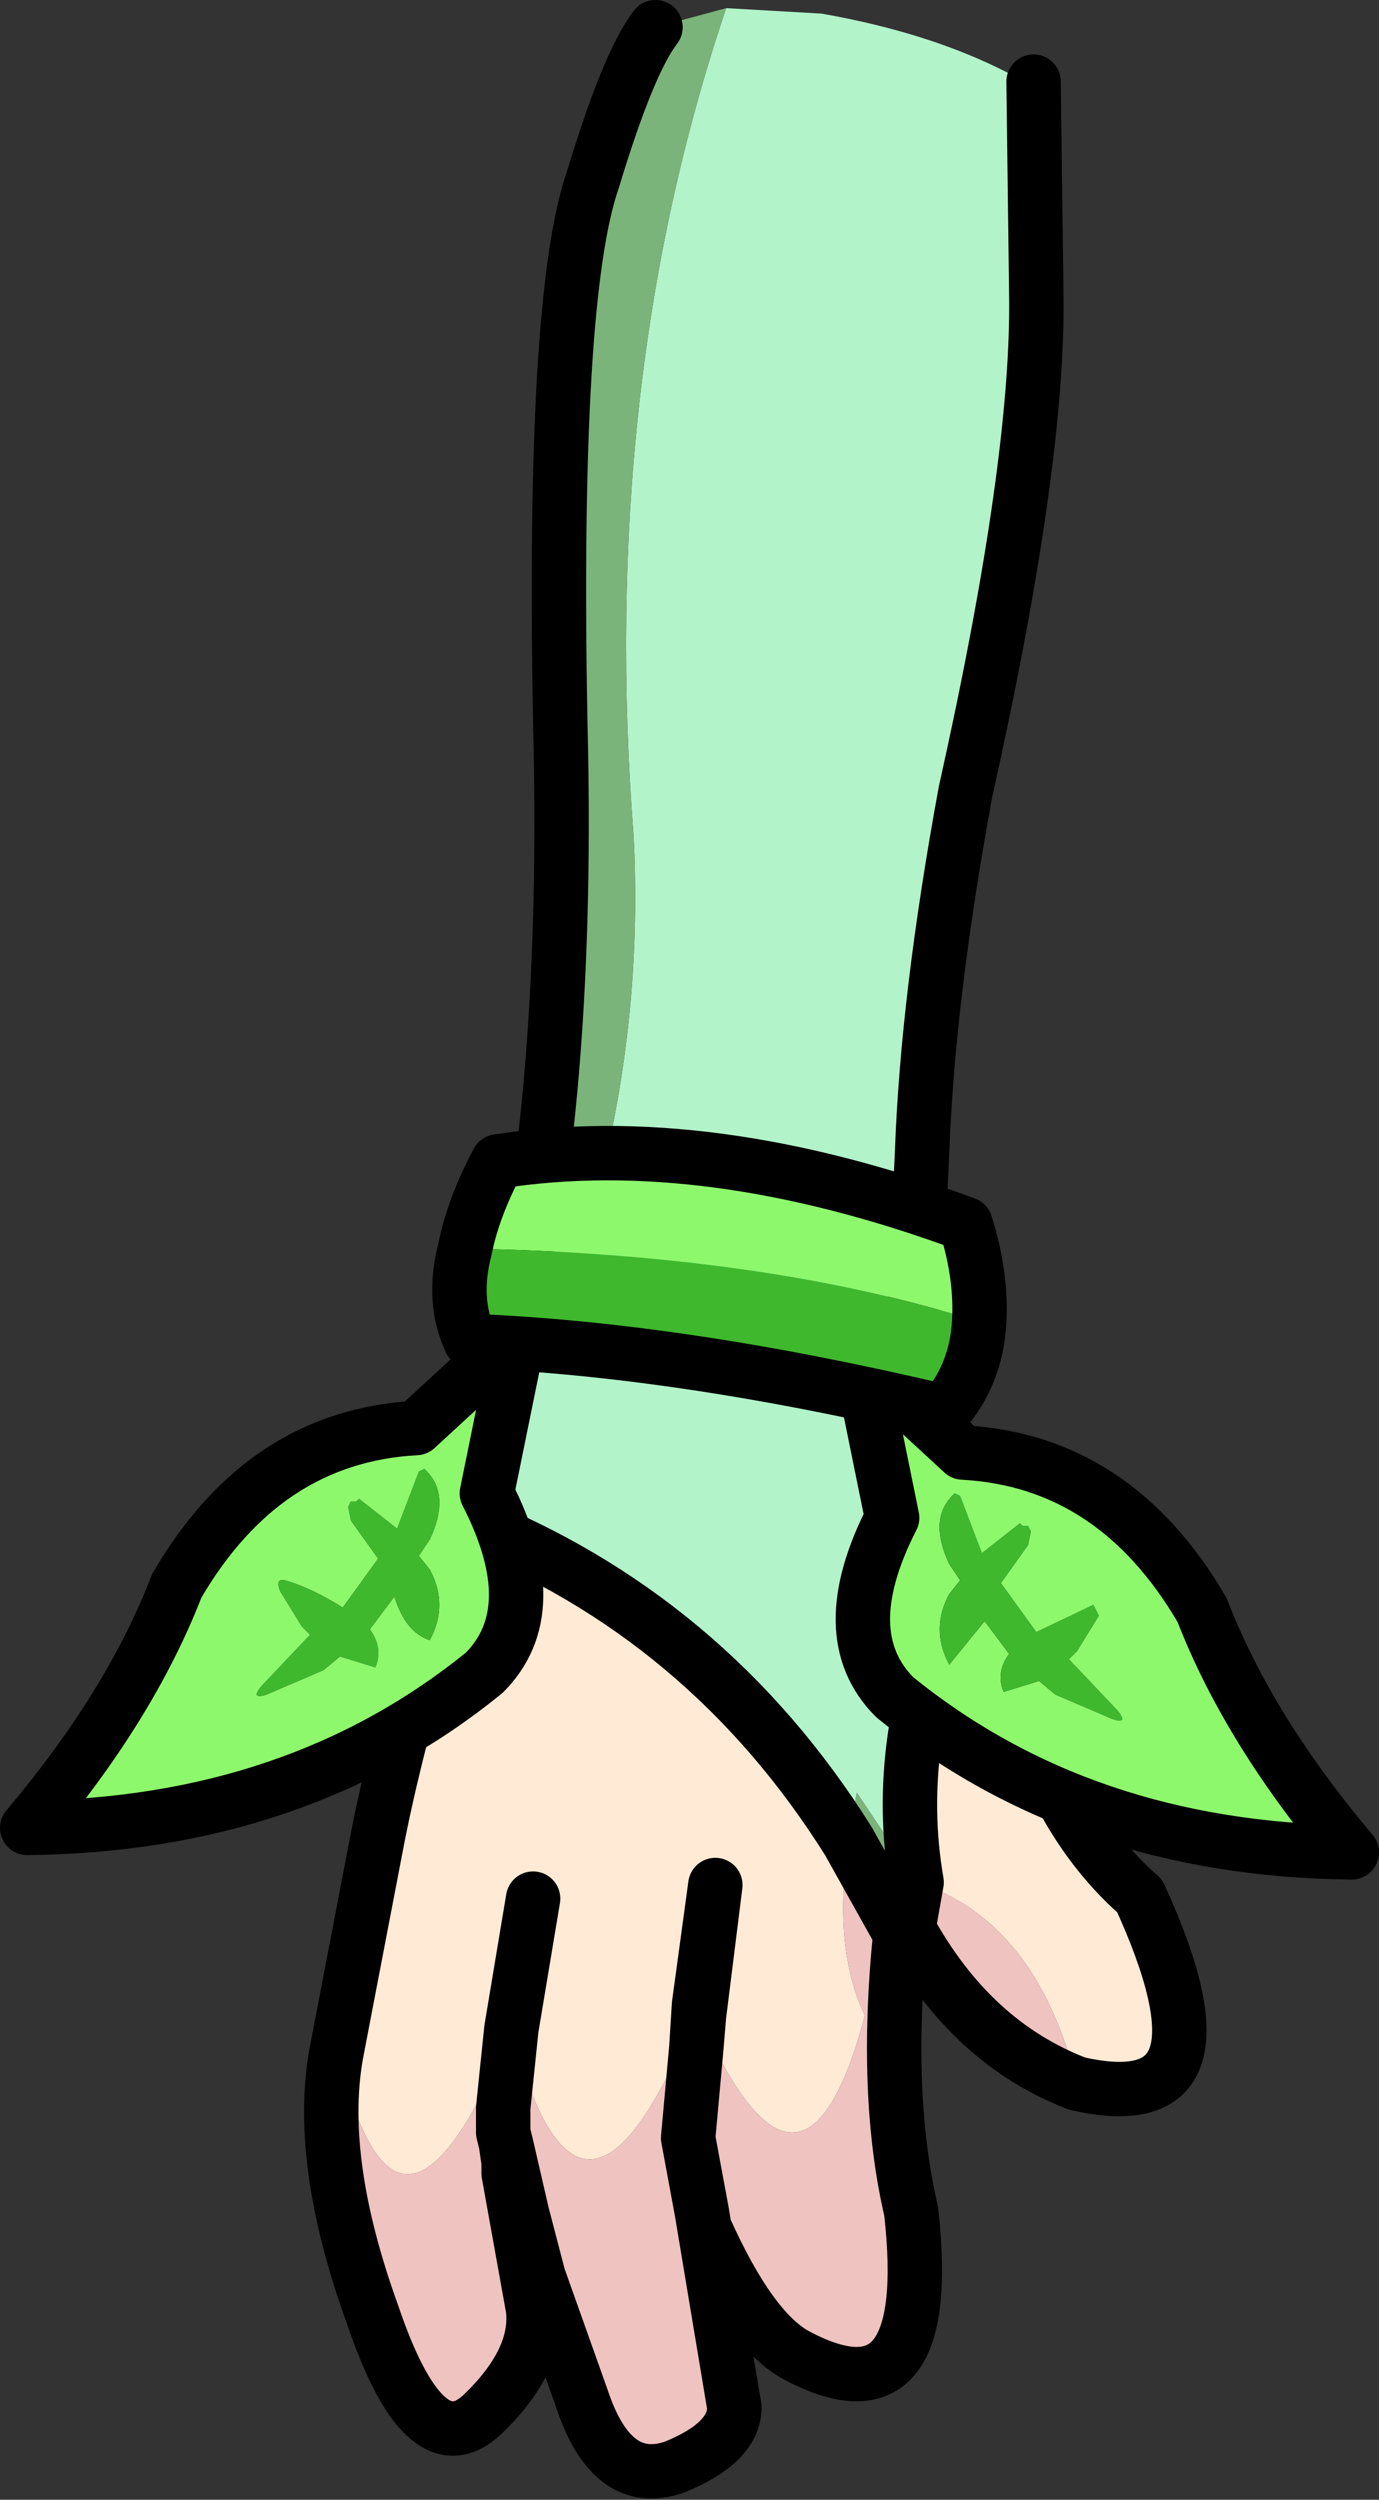 <?xml version="1.0" encoding="UTF-8" standalone="no"?>
<svg xmlns:xlink="http://www.w3.org/1999/xlink" height="45.95px" width="25.35px" xmlns="http://www.w3.org/2000/svg">
  <rect width="100%" height="100%" fill="#333333" stroke="none"/>
  <g transform="matrix(1.0, 0.0, 0.0, 1.0, 7.15, -1.25)">
    <path d="M1.4 29.2 Q5.85 30.95 8.45 35.1 8.15 37.05 8.75 38.3 7.6 42.6 5.7 38.3 L6.0 35.9 5.7 38.1 Q3.55 43.55 2.25 38.55 0.15 43.7 -0.95 38.9 L-0.25 35.25 Q0.05 33.65 0.7 31.4 L0.9 30.7 1.4 29.2 M9.7 35.85 Q9.25 33.25 10.45 30.5 L11.95 33.35 Q12.6 35.05 13.8 36.1 15.7 40.25 12.65 39.55 11.9 36.55 9.7 35.85 M2.65 36.15 L2.25 38.55 2.65 36.15" fill="#ffead5" fill-rule="evenodd" stroke="none"/>
    <path d="M-0.95 38.9 Q0.15 43.7 2.25 38.55 3.55 43.55 5.7 38.1 L5.65 38.9 5.5 40.55 5.75 41.9 5.8 42.2 6.35 45.5 Q6.35 46.15 5.25 46.6 4.1 47.0 3.55 45.35 L2.75 43.1 2.45 41.95 2.15 40.65 2.2 41.0 2.2 41.2 2.65 43.7 Q2.75 44.65 1.7 45.65 0.65 46.6 -0.3 43.8 -1.35 40.9 -0.95 38.9 M9.55 36.7 L9.7 35.85 Q11.9 36.55 12.65 39.55 10.7 38.8 9.55 36.7 M9.4 36.8 Q9.1 39.75 9.6 41.9 10.05 45.9 7.5 44.55 6.65 44.1 5.8 42.2 L5.75 41.9 5.5 40.55 5.65 38.9 5.7 38.3 Q7.6 42.6 8.75 38.3 8.15 37.05 8.45 35.1 L9.4 36.8 M2.15 40.65 L2.1 40.45 2.1 40.0 2.25 38.55 2.1 40.0 2.1 40.45 2.15 40.65" fill="#efc3c0" fill-rule="evenodd" stroke="none"/>
    <path d="M11.85 2.75 L11.9 6.65 Q11.95 9.75 10.6 15.8 9.9 19.6 9.8 22.45 L9.55 27.6 Q9.55 29.3 10.4 30.45 L10.45 30.5 Q9.25 33.25 9.7 35.85 L8.6 34.2 8.45 35.1 Q5.85 30.95 1.4 29.2 L1.6 28.75 1.7 28.3 1.95 27.35 2.3 25.9 2.7 26.45 Q4.75 21.7 4.5 16.65 3.85 8.35 6.2 1.4 L7.95 1.5 Q9.95 1.85 11.4 2.6 L11.85 2.75 M9.8 22.45 L8.35 23.35 9.8 22.45" fill="#b2f3ca" fill-rule="evenodd" stroke="none"/>
    <path d="M6.2 1.4 Q3.85 8.35 4.5 16.65 4.75 21.7 2.7 26.45 L2.3 25.9 1.95 27.35 1.8 27.45 1.85 27.3 Q3.35 22.45 3.15 14.55 3.0 6.7 3.75 4.55 4.4 2.4 4.9 1.75 L6.2 1.4 M8.45 35.1 L8.6 34.2 9.7 35.85 9.55 36.7 9.4 36.45 9.4 36.8 8.45 35.1" fill="#7bb47a" fill-rule="evenodd" stroke="none"/>
    <path d="M9.8 22.45 Q9.9 19.6 10.6 15.8 11.95 9.75 11.9 6.65 L11.85 2.75 M2.3 25.9 L1.95 27.35 1.7 28.3 1.6 28.75 1.4 29.2 Q5.85 30.95 8.45 35.1 L9.4 36.8 Q9.1 39.75 9.6 41.9 10.05 45.9 7.5 44.55 6.65 44.1 5.8 42.2 L6.35 45.5 Q6.35 46.15 5.25 46.6 4.1 47.0 3.55 45.35 L2.75 43.1 2.45 41.95 2.2 41.2 2.65 43.7 Q2.75 44.65 1.7 45.65 0.65 46.6 -0.3 43.8 -1.35 40.9 -0.95 38.9 L-0.25 35.25 Q0.05 33.65 0.7 31.4 L0.9 30.7 1.4 29.2 M9.7 35.85 Q9.25 33.25 10.45 30.5 L10.4 30.45 Q9.55 29.3 9.55 27.6 L9.8 22.45 M4.9 1.75 Q4.4 2.4 3.75 4.55 3.0 6.7 3.15 14.55 3.35 22.45 1.85 27.3 M12.65 39.55 Q15.7 40.25 13.8 36.1 12.6 35.05 11.95 33.35 L10.45 30.5 M2.25 38.55 L2.65 36.15 M9.55 36.7 L9.7 35.85 M12.65 39.55 Q10.7 38.8 9.55 36.7 L9.4 36.45 9.4 36.8 M5.65 38.9 L5.5 40.55 5.75 41.9 5.8 42.2 M5.65 38.9 L5.7 38.1 6.0 35.9 5.7 38.3 5.65 38.9 M2.25 38.55 L2.1 40.0 2.1 40.45 2.15 40.65 2.45 41.95 M2.15 40.65 L2.2 41.0 2.2 41.2" fill="none" stroke="#000000" stroke-linecap="round" stroke-linejoin="round" stroke-width="1.0"/>
    <path d="M10.4 28.7 Q9.9 29.15 10.3 30.0 L10.5 30.3 10.3 30.55 Q9.95 31.2 10.3 31.85 L10.95 31.05 11.4 31.65 Q11.15 32.0 11.3 32.35 L11.95 32.15 12.25 32.4 13.3 32.85 Q13.6 32.95 13.4 32.7 L12.5 31.75 12.65 31.6 13.05 30.95 12.95 30.75 11.9 31.25 11.25 30.35 11.75 29.65 11.8 29.4 11.75 29.3 11.65 29.3 11.6 29.25 10.9 29.8 10.5 28.75 10.4 28.7 M8.65 26.2 L10.55 27.95 Q13.35 28.1 14.95 30.85 15.8 33.05 17.7 35.3 12.75 35.25 9.3 32.45 8.15 31.3 9.25 29.15 L8.65 26.2 M0.65 28.25 L0.55 28.3 0.15 29.35 -0.55 28.8 -0.6 28.85 -0.7 28.85 -0.75 28.95 -0.7 29.2 -0.2 29.9 -0.85 30.8 Q-1.4 30.45 -1.9 30.3 -2.1 30.25 -2.0 30.5 L-1.6 31.15 -1.45 31.3 -2.35 32.25 Q-2.55 32.5 -2.25 32.4 L-1.2 31.95 -0.9 31.7 -0.25 31.9 Q-0.1 31.55 -0.35 31.2 L0.1 30.6 Q0.3 31.25 0.75 31.4 1.1 30.75 0.75 30.1 L0.55 29.85 0.75 29.55 Q1.15 28.7 0.65 28.25 M2.4 25.75 L1.8 28.7 Q2.9 30.85 1.75 32.0 -1.7 34.8 -6.65 34.85 -4.75 32.6 -3.9 30.4 -2.3 27.65 0.5 27.5 L2.4 25.75" fill="#8ef86d" fill-rule="evenodd" stroke="none"/>
    <path d="M10.4 28.7 L10.5 28.75 10.9 29.8 11.6 29.25 11.65 29.3 11.75 29.3 11.8 29.4 11.75 29.65 11.25 30.35 11.9 31.25 12.95 30.75 13.05 30.95 12.65 31.6 12.5 31.75 13.4 32.7 Q13.6 32.95 13.3 32.85 L12.25 32.4 11.95 32.15 11.3 32.35 Q11.15 32.0 11.4 31.65 L10.95 31.05 10.3 31.85 Q9.95 31.2 10.3 30.55 L10.5 30.3 10.3 30.0 Q9.9 29.15 10.4 28.7 M0.65 28.25 Q1.15 28.7 0.75 29.55 L0.55 29.85 0.75 30.1 Q1.1 30.75 0.75 31.4 0.3 31.25 0.1 30.6 L-0.35 31.2 Q-0.1 31.55 -0.25 31.9 L-0.9 31.7 -1.2 31.95 -2.25 32.4 Q-2.55 32.5 -2.35 32.25 L-1.45 31.3 -1.6 31.15 -2.0 30.5 Q-2.1 30.25 -1.9 30.3 -1.4 30.45 -0.85 30.8 L-0.2 29.9 -0.7 29.2 -0.75 28.95 -0.7 28.85 -0.6 28.85 -0.55 28.8 0.15 29.35 0.55 28.3 0.65 28.25" fill="#3fb82d" fill-rule="evenodd" stroke="none"/>
    <path d="M8.65 26.2 L10.55 27.95 Q13.35 28.1 14.95 30.85 15.8 33.05 17.7 35.3 12.75 35.25 9.3 32.45 8.15 31.3 9.25 29.15 L8.65 26.2 M2.4 25.75 L0.5 27.5 Q-2.3 27.65 -3.9 30.4 -4.75 32.6 -6.65 34.85 -1.7 34.8 1.75 32.0 2.9 30.85 1.8 28.7 L2.4 25.75" fill="none" stroke="#000000" stroke-linecap="round" stroke-linejoin="round" stroke-width="1.0"/>
    <path d="M10.85 25.55 Q6.95 24.3 1.4 24.2 1.55 23.45 2.0 22.6 5.85 22.0 10.6 23.75 10.9 24.7 10.85 25.55" fill="#8ef86d" fill-rule="evenodd" stroke="none"/>
    <path d="M10.85 25.55 Q10.8 26.5 10.2 27.2 5.35 26.05 1.5 25.9 1.15 25.15 1.4 24.2 6.95 24.3 10.85 25.55" fill="#3fb82d" fill-rule="evenodd" stroke="none"/>
    <path d="M1.4 24.2 Q1.15 25.15 1.5 25.9 5.35 26.05 10.2 27.2 10.8 26.5 10.85 25.55 10.9 24.7 10.6 23.75 5.85 22.0 2.0 22.6 1.55 23.45 1.4 24.2 Z" fill="none" stroke="#000000" stroke-linecap="round" stroke-linejoin="round" stroke-width="1.0"/>
  </g>
</svg>
